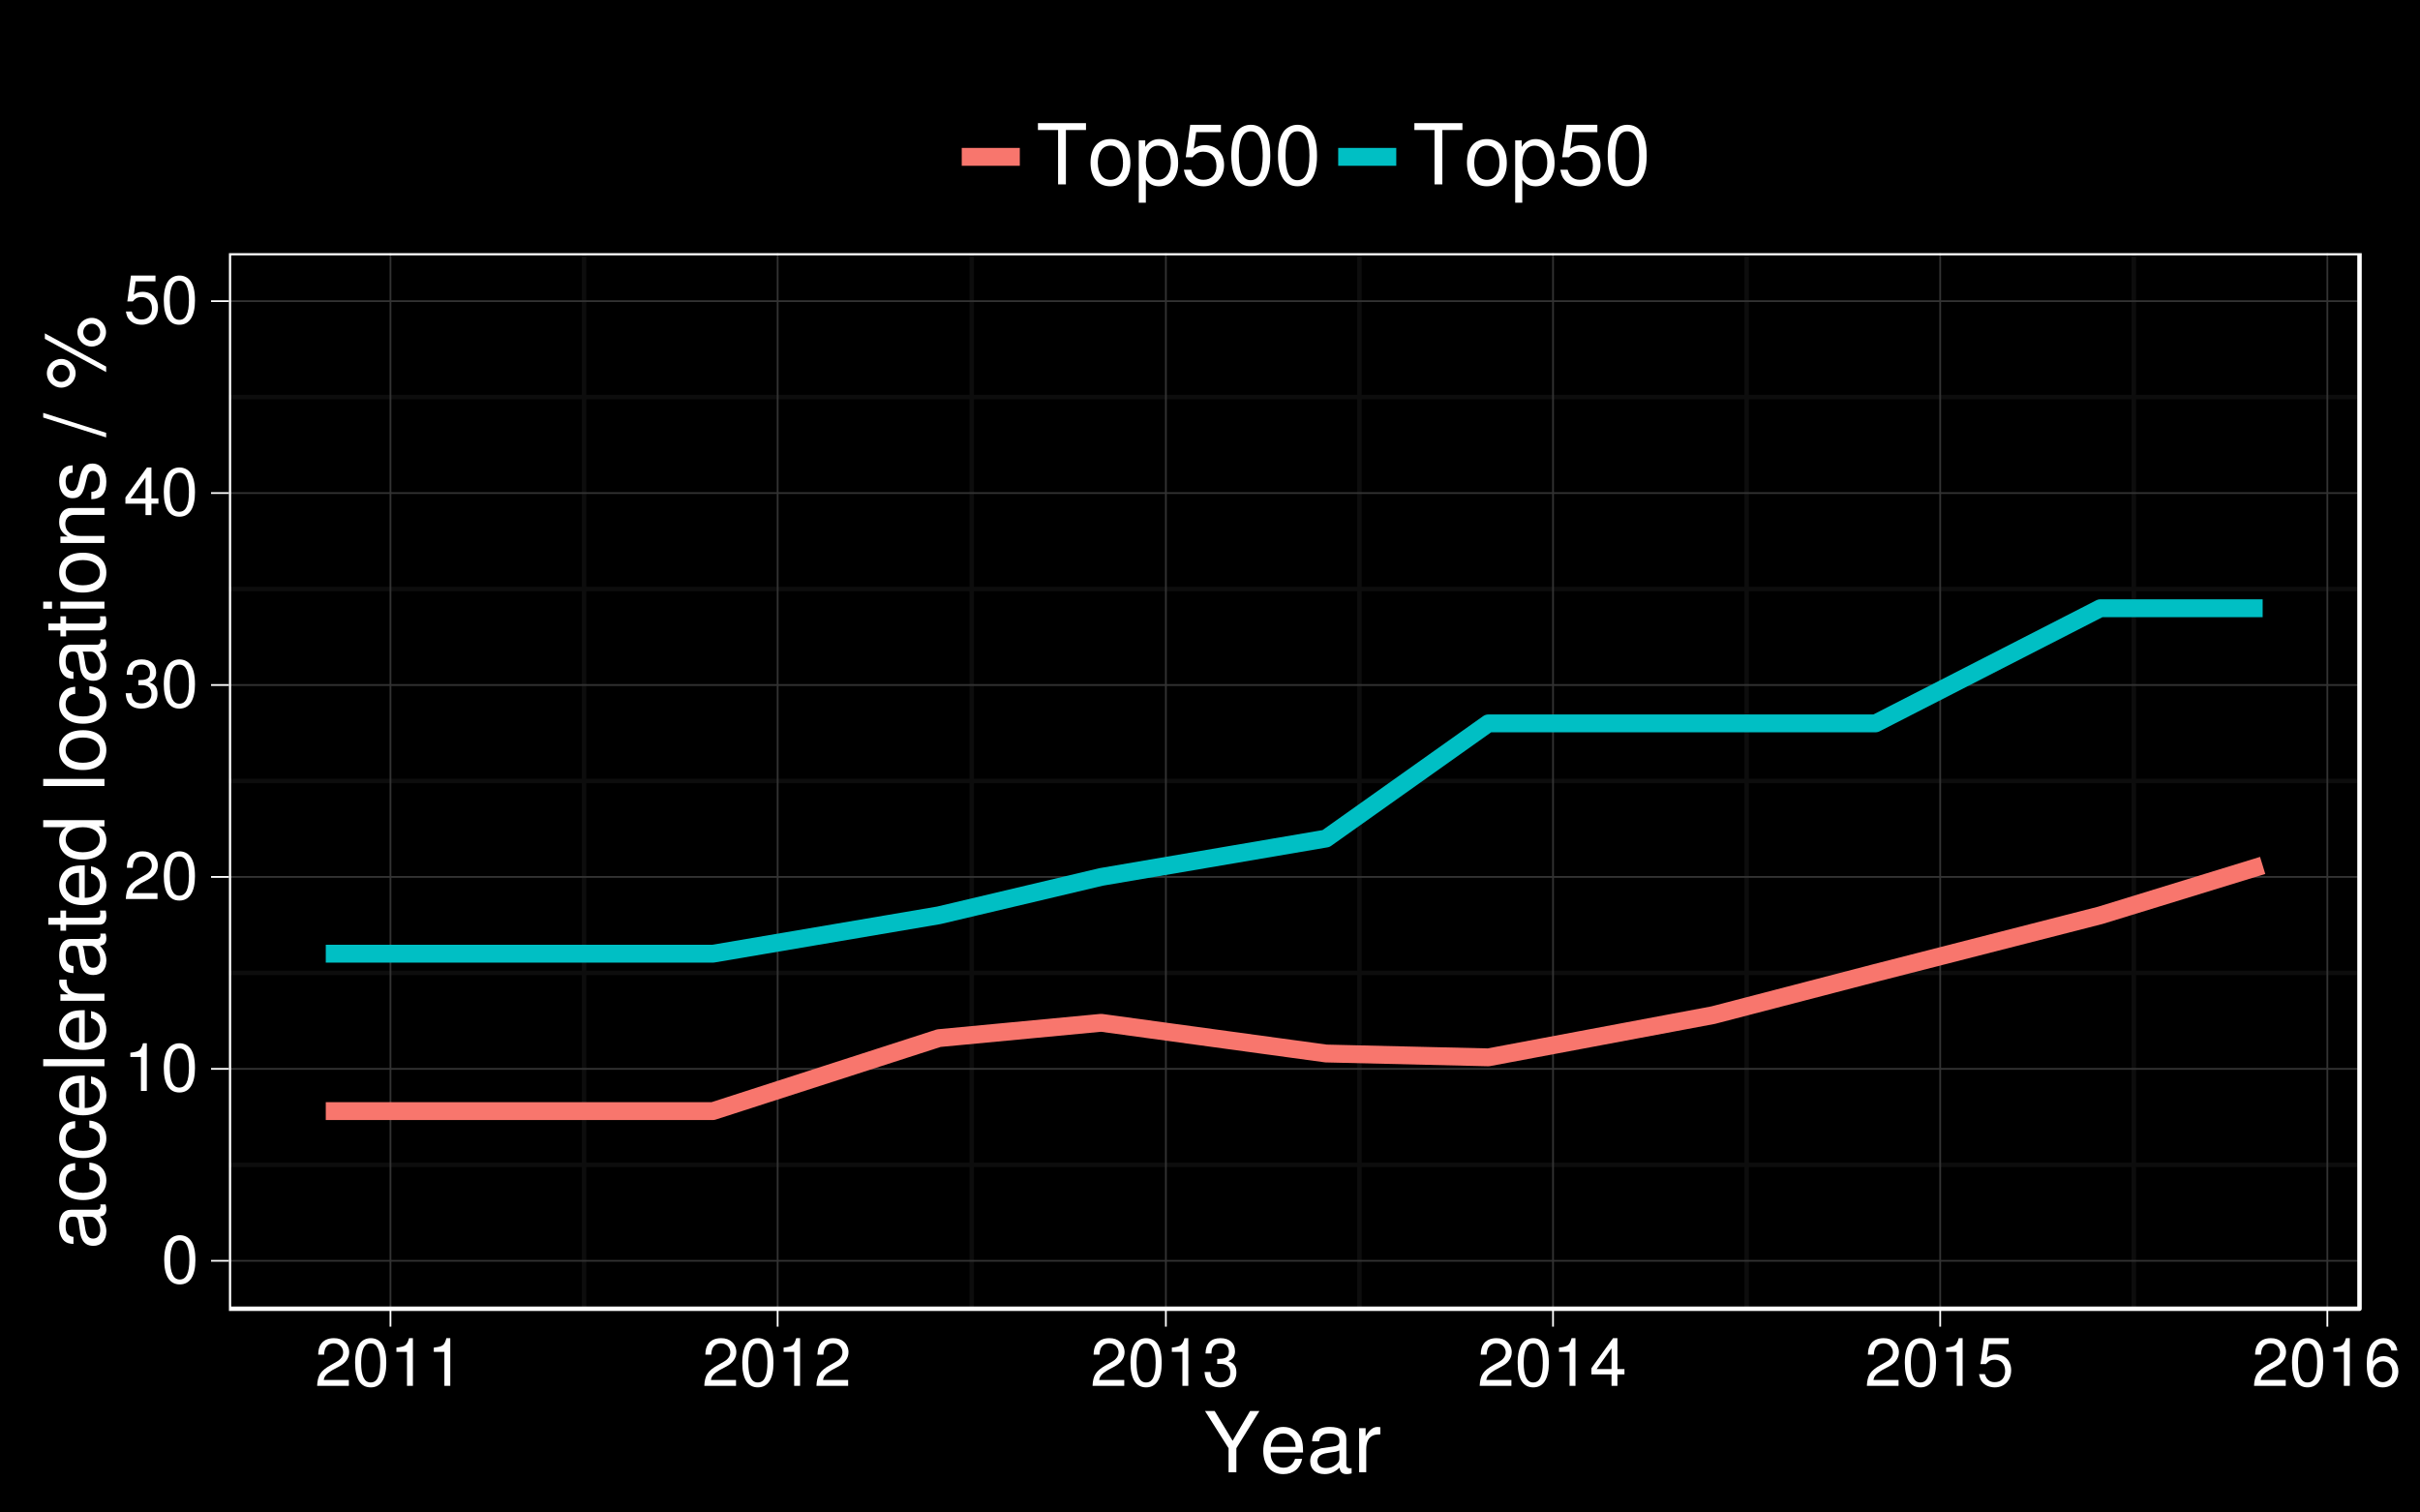 <?xml version="1.0" encoding="UTF-8"?>
<svg xmlns="http://www.w3.org/2000/svg" xmlns:xlink="http://www.w3.org/1999/xlink" width="576pt" height="360pt" viewBox="0 0 576 360" version="1.1">
<defs>
<g>
<symbol overflow="visible" id="glyph0-0">
<path style="stroke:none;" d=""/>
</symbol>
<symbol overflow="visible" id="glyph0-1">
<path style="stroke:none;" d="M 4.406 -11.344 C 3.344 -11.344 2.391 -10.875 1.797 -10.094 C 1.062 -9.109 0.688 -7.578 0.688 -5.484 C 0.688 -1.656 1.969 0.375 4.406 0.375 C 6.797 0.375 8.109 -1.656 8.109 -5.391 C 8.109 -7.594 7.766 -9.078 7.016 -10.094 C 6.422 -10.891 5.469 -11.344 4.406 -11.344 Z M 4.406 -10.094 C 5.922 -10.094 6.672 -8.562 6.672 -5.516 C 6.672 -2.297 5.938 -0.797 4.375 -0.797 C 2.875 -0.797 2.125 -2.375 2.125 -5.469 C 2.125 -8.578 2.875 -10.094 4.406 -10.094 Z M 4.406 -10.094 "/>
</symbol>
<symbol overflow="visible" id="glyph0-2">
<path style="stroke:none;" d="M 4.141 -8.078 L 4.141 0 L 5.547 0 L 5.547 -11.344 L 4.625 -11.344 C 4.125 -9.594 3.812 -9.359 1.625 -9.094 L 1.625 -8.078 Z M 4.141 -8.078 "/>
</symbol>
<symbol overflow="visible" id="glyph0-3">
<path style="stroke:none;" d="M 8.094 -1.391 L 2.125 -1.391 C 2.266 -2.312 2.781 -2.906 4.172 -3.734 L 5.781 -4.594 C 7.359 -5.453 8.172 -6.625 8.172 -8.016 C 8.172 -8.953 7.797 -9.844 7.125 -10.453 C 6.453 -11.062 5.609 -11.344 4.547 -11.344 C 3.109 -11.344 2.031 -10.828 1.406 -9.875 C 1.016 -9.266 0.828 -8.562 0.797 -7.406 L 2.203 -7.406 C 2.25 -8.172 2.359 -8.641 2.547 -9.016 C 2.906 -9.703 3.641 -10.109 4.5 -10.109 C 5.781 -10.109 6.734 -9.203 6.734 -7.984 C 6.734 -7.094 6.203 -6.312 5.203 -5.75 L 3.734 -4.906 C 1.359 -3.562 0.672 -2.5 0.547 0 L 8.094 0 Z M 8.094 -1.391 "/>
</symbol>
<symbol overflow="visible" id="glyph0-4">
<path style="stroke:none;" d="M 3.531 -5.203 L 3.719 -5.203 L 4.297 -5.219 C 5.859 -5.219 6.656 -4.516 6.656 -3.156 C 6.656 -1.734 5.781 -0.875 4.297 -0.875 C 2.766 -0.875 2.016 -1.641 1.922 -3.297 L 0.516 -3.297 C 0.578 -2.391 0.734 -1.797 1.016 -1.281 C 1.578 -0.188 2.703 0.375 4.25 0.375 C 6.594 0.375 8.094 -1.031 8.094 -3.172 C 8.094 -4.609 7.531 -5.406 6.172 -5.875 C 7.234 -6.281 7.766 -7.094 7.766 -8.219 C 7.766 -10.172 6.469 -11.344 4.297 -11.344 C 2.016 -11.344 0.797 -10.094 0.75 -7.688 L 2.156 -7.688 C 2.172 -8.375 2.234 -8.75 2.422 -9.109 C 2.734 -9.734 3.438 -10.109 4.312 -10.109 C 5.562 -10.109 6.312 -9.375 6.312 -8.172 C 6.312 -7.375 6.031 -6.891 5.406 -6.641 C 5.031 -6.484 4.531 -6.422 3.531 -6.406 Z M 3.531 -5.203 "/>
</symbol>
<symbol overflow="visible" id="glyph0-5">
<path style="stroke:none;" d="M 5.234 -2.719 L 5.234 0 L 6.641 0 L 6.641 -2.719 L 8.312 -2.719 L 8.312 -3.984 L 6.641 -3.984 L 6.641 -11.344 L 5.594 -11.344 L 0.453 -4.203 L 0.453 -2.719 Z M 5.234 -3.984 L 1.688 -3.984 L 5.234 -8.938 Z M 5.234 -3.984 "/>
</symbol>
<symbol overflow="visible" id="glyph0-6">
<path style="stroke:none;" d="M 7.609 -11.344 L 1.766 -11.344 L 0.906 -5.172 L 2.203 -5.172 C 2.859 -5.953 3.406 -6.219 4.281 -6.219 C 5.812 -6.219 6.766 -5.188 6.766 -3.5 C 6.766 -1.875 5.828 -0.875 4.281 -0.875 C 3.062 -0.875 2.297 -1.5 1.969 -2.781 L 0.562 -2.781 C 0.75 -1.859 0.906 -1.406 1.25 -0.984 C 1.891 -0.125 3.047 0.375 4.312 0.375 C 6.609 0.375 8.203 -1.297 8.203 -3.703 C 8.203 -5.938 6.719 -7.469 4.547 -7.469 C 3.75 -7.469 3.109 -7.266 2.453 -6.781 L 2.891 -9.953 L 7.609 -9.953 Z M 7.609 -11.344 "/>
</symbol>
<symbol overflow="visible" id="glyph0-7">
<path style="stroke:none;" d="M 7.969 -8.391 C 7.703 -10.234 6.484 -11.344 4.75 -11.344 C 3.5 -11.344 2.391 -10.734 1.719 -9.734 C 1.016 -8.625 0.688 -7.234 0.688 -5.172 C 0.688 -3.266 0.969 -2.047 1.641 -1.047 C 2.25 -0.125 3.25 0.375 4.5 0.375 C 6.656 0.375 8.203 -1.234 8.203 -3.453 C 8.203 -5.562 6.766 -7.062 4.734 -7.062 C 3.609 -7.062 2.734 -6.625 2.125 -5.797 C 2.141 -8.562 3.047 -10.094 4.656 -10.094 C 5.641 -10.094 6.344 -9.469 6.562 -8.391 Z M 4.562 -5.812 C 5.922 -5.812 6.766 -4.859 6.766 -3.344 C 6.766 -1.922 5.812 -0.875 4.516 -0.875 C 3.203 -0.875 2.203 -1.969 2.203 -3.422 C 2.203 -4.828 3.172 -5.812 4.562 -5.812 Z M 4.562 -5.812 "/>
</symbol>
<symbol overflow="visible" id="glyph1-0">
<path style="stroke:none;" d=""/>
</symbol>
<symbol overflow="visible" id="glyph1-1">
<path style="stroke:none;" d="M 7.734 -5.719 L 13.219 -14.578 L 11 -14.578 L 6.844 -7.484 L 2.562 -14.578 L 0.266 -14.578 L 5.875 -5.719 L 5.875 0 L 7.734 0 Z M 7.734 -5.719 "/>
</symbol>
<symbol overflow="visible" id="glyph1-2">
<path style="stroke:none;" d="M 10.266 -4.688 C 10.266 -6.281 10.141 -7.234 9.844 -8.016 C 9.156 -9.734 7.562 -10.781 5.594 -10.781 C 2.688 -10.781 0.797 -8.547 0.797 -5.094 C 0.797 -1.656 2.625 0.453 5.562 0.453 C 7.953 0.453 9.625 -0.906 10.047 -3.188 L 8.359 -3.188 C 7.906 -1.797 6.953 -1.078 5.625 -1.078 C 4.562 -1.078 3.656 -1.562 3.094 -2.438 C 2.703 -3.047 2.562 -3.641 2.547 -4.688 Z M 2.578 -6.047 C 2.719 -7.984 3.906 -9.234 5.578 -9.234 C 7.219 -9.234 8.484 -7.875 8.484 -6.156 C 8.484 -6.125 8.484 -6.078 8.453 -6.047 Z M 2.578 -6.047 "/>
</symbol>
<symbol overflow="visible" id="glyph1-3">
<path style="stroke:none;" d="M 10.703 -0.984 C 10.516 -0.938 10.438 -0.938 10.344 -0.938 C 9.766 -0.938 9.438 -1.234 9.438 -1.766 L 9.438 -7.922 C 9.438 -9.781 8.078 -10.781 5.5 -10.781 C 3.984 -10.781 2.719 -10.344 2.016 -9.562 C 1.547 -9.016 1.344 -8.422 1.297 -7.375 L 2.984 -7.375 C 3.125 -8.656 3.875 -9.234 5.438 -9.234 C 6.938 -9.234 7.781 -8.688 7.781 -7.688 L 7.781 -7.234 C 7.781 -6.547 7.359 -6.234 6.047 -6.078 C 3.688 -5.781 3.312 -5.703 2.688 -5.438 C 1.453 -4.938 0.844 -4 0.844 -2.641 C 0.844 -0.734 2.156 0.453 4.281 0.453 C 5.594 0.453 6.656 0 7.844 -1.078 C 7.953 -0.016 8.484 0.453 9.562 0.453 C 9.906 0.453 10.156 0.422 10.703 0.281 Z M 7.781 -3.297 C 7.781 -2.734 7.625 -2.406 7.125 -1.938 C 6.438 -1.312 5.625 -1 4.641 -1 C 3.344 -1 2.578 -1.625 2.578 -2.688 C 2.578 -3.781 3.312 -4.344 5.094 -4.594 C 6.859 -4.844 7.219 -4.922 7.781 -5.188 Z M 7.781 -3.297 "/>
</symbol>
<symbol overflow="visible" id="glyph1-4">
<path style="stroke:none;" d="M 1.375 -10.484 L 1.375 0 L 3.062 0 L 3.062 -5.438 C 3.062 -6.938 3.438 -7.922 4.234 -8.5 C 4.766 -8.875 5.266 -9 6.422 -9.016 L 6.422 -10.719 C 6.141 -10.766 6 -10.781 5.781 -10.781 C 4.703 -10.781 3.875 -10.141 2.922 -8.578 L 2.922 -10.484 Z M 1.375 -10.484 "/>
</symbol>
<symbol overflow="visible" id="glyph1-5">
<path style="stroke:none;" d="M 7.078 -12.938 L 11.859 -12.938 L 11.859 -14.578 L 0.422 -14.578 L 0.422 -12.938 L 5.219 -12.938 L 5.219 0 L 7.078 0 Z M 7.078 -12.938 "/>
</symbol>
<symbol overflow="visible" id="glyph1-6">
<path style="stroke:none;" d="M 5.438 -10.781 C 2.5 -10.781 0.719 -8.688 0.719 -5.156 C 0.719 -1.641 2.484 0.453 5.453 0.453 C 8.406 0.453 10.203 -1.641 10.203 -5.078 C 10.203 -8.703 8.453 -10.781 5.438 -10.781 Z M 5.453 -9.234 C 7.344 -9.234 8.453 -7.703 8.453 -5.094 C 8.453 -2.641 7.297 -1.078 5.453 -1.078 C 3.594 -1.078 2.453 -2.625 2.453 -5.156 C 2.453 -7.688 3.594 -9.234 5.453 -9.234 Z M 5.453 -9.234 "/>
</symbol>
<symbol overflow="visible" id="glyph1-7">
<path style="stroke:none;" d="M 1.078 4.359 L 2.766 4.359 L 2.766 -1.094 C 3.641 -0.016 4.625 0.453 5.984 0.453 C 8.688 0.453 10.453 -1.719 10.453 -5.062 C 10.453 -8.578 8.734 -10.781 5.953 -10.781 C 4.547 -10.781 3.406 -10.141 2.625 -8.906 L 2.625 -10.484 L 1.078 -10.484 Z M 5.688 -9.219 C 7.516 -9.219 8.719 -7.594 8.719 -5.094 C 8.719 -2.719 7.5 -1.094 5.688 -1.094 C 3.922 -1.094 2.766 -2.703 2.766 -5.156 C 2.766 -7.625 3.922 -9.219 5.688 -9.219 Z M 5.688 -9.219 "/>
</symbol>
<symbol overflow="visible" id="glyph1-8">
<path style="stroke:none;" d="M 9.516 -14.188 L 2.203 -14.188 L 1.141 -6.453 L 2.766 -6.453 C 3.578 -7.438 4.266 -7.781 5.359 -7.781 C 7.266 -7.781 8.453 -6.484 8.453 -4.375 C 8.453 -2.344 7.281 -1.094 5.359 -1.094 C 3.812 -1.094 2.875 -1.875 2.453 -3.484 L 0.703 -3.484 C 0.938 -2.312 1.141 -1.766 1.562 -1.234 C 2.359 -0.156 3.797 0.453 5.406 0.453 C 8.266 0.453 10.266 -1.625 10.266 -4.625 C 10.266 -7.422 8.406 -9.344 5.688 -9.344 C 4.688 -9.344 3.875 -9.078 3.062 -8.484 L 3.625 -12.438 L 9.516 -12.438 Z M 9.516 -14.188 "/>
</symbol>
<symbol overflow="visible" id="glyph1-9">
<path style="stroke:none;" d="M 5.5 -14.188 C 4.188 -14.188 2.984 -13.594 2.234 -12.625 C 1.312 -11.375 0.859 -9.484 0.859 -6.859 C 0.859 -2.078 2.453 0.453 5.5 0.453 C 8.5 0.453 10.141 -2.078 10.141 -6.734 C 10.141 -9.5 9.703 -11.344 8.766 -12.625 C 8.016 -13.625 6.844 -14.188 5.5 -14.188 Z M 5.5 -12.625 C 7.406 -12.625 8.344 -10.703 8.344 -6.906 C 8.344 -2.875 7.422 -1 5.453 -1 C 3.594 -1 2.656 -2.953 2.656 -6.844 C 2.656 -10.719 3.594 -12.625 5.5 -12.625 Z M 5.5 -12.625 "/>
</symbol>
<symbol overflow="visible" id="glyph2-0">
<path style="stroke:none;" d=""/>
</symbol>
<symbol overflow="visible" id="glyph2-1">
<path style="stroke:none;" d="M -0.984 -10.703 C -0.938 -10.516 -0.938 -10.438 -0.938 -10.344 C -0.938 -9.766 -1.234 -9.438 -1.766 -9.438 L -7.922 -9.438 C -9.781 -9.438 -10.781 -8.078 -10.781 -5.5 C -10.781 -3.984 -10.344 -2.719 -9.562 -2.016 C -9.016 -1.547 -8.422 -1.344 -7.375 -1.297 L -7.375 -2.984 C -8.656 -3.125 -9.234 -3.875 -9.234 -5.438 C -9.234 -6.938 -8.688 -7.781 -7.688 -7.781 L -7.234 -7.781 C -6.547 -7.781 -6.234 -7.359 -6.078 -6.047 C -5.781 -3.688 -5.703 -3.312 -5.438 -2.688 C -4.938 -1.453 -4 -0.844 -2.641 -0.844 C -0.734 -0.844 0.453 -2.156 0.453 -4.281 C 0.453 -5.594 0 -6.656 -1.078 -7.844 C -0.016 -7.953 0.453 -8.484 0.453 -9.562 C 0.453 -9.906 0.422 -10.156 0.281 -10.703 Z M -3.297 -7.781 C -2.734 -7.781 -2.406 -7.625 -1.938 -7.125 C -1.312 -6.438 -1 -5.625 -1 -4.641 C -1 -3.344 -1.625 -2.578 -2.688 -2.578 C -3.781 -2.578 -4.344 -3.312 -4.594 -5.094 C -4.844 -6.859 -4.922 -7.219 -5.188 -7.781 Z M -3.297 -7.781 "/>
</symbol>
<symbol overflow="visible" id="glyph2-2">
<path style="stroke:none;" d="M -6.953 -9.422 C -7.984 -9.344 -8.641 -9.125 -9.219 -8.719 C -10.203 -8 -10.781 -6.734 -10.781 -5.281 C -10.781 -2.453 -8.547 -0.625 -5.062 -0.625 C -1.688 -0.625 0.453 -2.422 0.453 -5.266 C 0.453 -7.766 -1.047 -9.344 -3.594 -9.547 L -3.594 -7.859 C -1.922 -7.578 -1.078 -6.719 -1.078 -5.297 C -1.078 -3.453 -2.578 -2.359 -5.062 -2.359 C -7.688 -2.359 -9.234 -3.438 -9.234 -5.266 C -9.234 -6.656 -8.422 -7.547 -6.953 -7.734 Z M -6.953 -9.422 "/>
</symbol>
<symbol overflow="visible" id="glyph2-3">
<path style="stroke:none;" d="M -4.688 -10.266 C -6.281 -10.266 -7.234 -10.141 -8.016 -9.844 C -9.734 -9.156 -10.781 -7.562 -10.781 -5.594 C -10.781 -2.688 -8.547 -0.797 -5.094 -0.797 C -1.656 -0.797 0.453 -2.625 0.453 -5.562 C 0.453 -7.953 -0.906 -9.625 -3.188 -10.047 L -3.188 -8.359 C -1.797 -7.906 -1.078 -6.953 -1.078 -5.625 C -1.078 -4.562 -1.562 -3.656 -2.438 -3.094 C -3.047 -2.703 -3.641 -2.562 -4.688 -2.547 Z M -6.047 -2.578 C -7.984 -2.719 -9.234 -3.906 -9.234 -5.578 C -9.234 -7.219 -7.875 -8.484 -6.156 -8.484 C -6.125 -8.484 -6.078 -8.484 -6.047 -8.453 Z M -6.047 -2.578 "/>
</symbol>
<symbol overflow="visible" id="glyph2-4">
<path style="stroke:none;" d="M -14.578 -3.047 L -14.578 -1.359 L 0 -1.359 L 0 -3.047 Z M -14.578 -3.047 "/>
</symbol>
<symbol overflow="visible" id="glyph2-5">
<path style="stroke:none;" d="M -10.484 -1.375 L 0 -1.375 L 0 -3.062 L -5.438 -3.062 C -6.938 -3.062 -7.922 -3.438 -8.5 -4.234 C -8.875 -4.766 -9 -5.266 -9.016 -6.422 L -10.719 -6.422 C -10.766 -6.141 -10.781 -6 -10.781 -5.781 C -10.781 -4.703 -10.141 -3.875 -8.578 -2.922 L -10.484 -2.922 Z M -10.484 -1.375 "/>
</symbol>
<symbol overflow="visible" id="glyph2-6">
<path style="stroke:none;" d="M -10.484 -5.078 L -10.484 -3.359 L -13.359 -3.359 L -13.359 -1.703 L -10.484 -1.703 L -10.484 -0.281 L -9.125 -0.281 L -9.125 -1.703 L -1.203 -1.703 C -0.141 -1.703 0.453 -2.422 0.453 -3.719 C 0.453 -4.125 0.422 -4.516 0.312 -5.078 L -1.078 -5.078 C -1.016 -4.859 -1 -4.594 -1 -4.281 C -1 -3.562 -1.203 -3.359 -1.938 -3.359 L -9.125 -3.359 L -9.125 -5.078 Z M -10.484 -5.078 "/>
</symbol>
<symbol overflow="visible" id="glyph2-7">
<path style="stroke:none;" d="M -14.578 -9.906 L -14.578 -8.234 L -9.156 -8.234 C -10.219 -7.547 -10.781 -6.422 -10.781 -5.016 C -10.781 -2.297 -8.594 -0.516 -5.266 -0.516 C -1.719 -0.516 0.453 -2.266 0.453 -5.078 C 0.453 -6.516 -0.078 -7.516 -1.375 -8.422 L 0 -8.422 L 0 -9.906 Z M -9.219 -5.297 C -9.219 -7.094 -7.625 -8.234 -5.125 -8.234 C -2.703 -8.234 -1.094 -7.078 -1.094 -5.312 C -1.094 -3.484 -2.719 -2.266 -5.156 -2.266 C -7.594 -2.266 -9.219 -3.484 -9.219 -5.297 Z M -9.219 -5.297 "/>
</symbol>
<symbol overflow="visible" id="glyph2-8">
<path style="stroke:none;" d=""/>
</symbol>
<symbol overflow="visible" id="glyph2-9">
<path style="stroke:none;" d="M -10.781 -5.438 C -10.781 -2.5 -8.688 -0.719 -5.156 -0.719 C -1.641 -0.719 0.453 -2.484 0.453 -5.453 C 0.453 -8.406 -1.641 -10.203 -5.078 -10.203 C -8.703 -10.203 -10.781 -8.453 -10.781 -5.438 Z M -9.234 -5.453 C -9.234 -7.344 -7.703 -8.453 -5.094 -8.453 C -2.641 -8.453 -1.078 -7.297 -1.078 -5.453 C -1.078 -3.594 -2.625 -2.453 -5.156 -2.453 C -7.688 -2.453 -9.234 -3.594 -9.234 -5.453 Z M -9.234 -5.453 "/>
</symbol>
<symbol overflow="visible" id="glyph2-10">
<path style="stroke:none;" d="M -10.484 -3 L -10.484 -1.344 L 0 -1.344 L 0 -3 Z M -14.578 -3 L -14.578 -1.312 L -12.484 -1.312 L -12.484 -3 Z M -14.578 -3 "/>
</symbol>
<symbol overflow="visible" id="glyph2-11">
<path style="stroke:none;" d="M -10.484 -1.406 L 0 -1.406 L 0 -3.078 L -5.781 -3.078 C -7.922 -3.078 -9.312 -4.203 -9.312 -5.922 C -9.312 -7.234 -8.516 -8.078 -7.266 -8.078 L 0 -8.078 L 0 -9.734 L -7.922 -9.734 C -9.656 -9.734 -10.781 -8.438 -10.781 -6.422 C -10.781 -4.859 -10.188 -3.859 -8.719 -2.938 L -10.484 -2.938 Z M -10.484 -1.406 "/>
</symbol>
<symbol overflow="visible" id="glyph2-12">
<path style="stroke:none;" d="M -7.562 -8.766 C -9.625 -8.734 -10.781 -7.375 -10.781 -4.953 C -10.781 -2.516 -9.516 -0.938 -7.578 -0.938 C -5.938 -0.938 -5.156 -1.781 -4.562 -4.266 L -4.188 -5.812 C -3.906 -6.984 -3.484 -7.438 -2.719 -7.438 C -1.734 -7.438 -1.078 -6.453 -1.078 -5 C -1.078 -4.094 -1.344 -3.344 -1.781 -2.922 C -2.078 -2.656 -2.375 -2.547 -3.125 -2.438 L -3.125 -0.688 C -0.703 -0.766 0.453 -2.125 0.453 -4.859 C 0.453 -7.5 -0.844 -9.188 -2.859 -9.188 C -4.422 -9.188 -5.281 -8.297 -5.781 -6.219 L -6.156 -4.625 C -6.484 -3.266 -6.922 -2.688 -7.656 -2.688 C -8.625 -2.688 -9.234 -3.547 -9.234 -4.906 C -9.234 -6.234 -8.656 -6.953 -7.562 -7 Z M -7.562 -8.766 "/>
</symbol>
<symbol overflow="visible" id="glyph2-13">
<path style="stroke:none;" d="M -14.578 -4.578 L 0.406 0.156 L 0.406 -0.938 L -14.578 -5.688 Z M -14.578 -4.578 "/>
</symbol>
<symbol overflow="visible" id="glyph2-14">
<path style="stroke:none;" d="M -13.703 -3.984 C -13.703 -2.125 -12.156 -0.578 -10.281 -0.578 C -8.406 -0.578 -6.859 -2.125 -6.859 -4 C -6.859 -5.859 -8.406 -7.406 -10.234 -7.406 C -12.188 -7.406 -13.703 -5.906 -13.703 -3.984 Z M -12.297 -3.984 C -12.297 -5.125 -11.406 -6.016 -10.266 -6.016 C -9.156 -6.016 -8.266 -5.094 -8.266 -4 C -8.266 -2.875 -9.188 -1.953 -10.281 -1.953 C -11.406 -1.953 -12.297 -2.875 -12.297 -3.984 Z M -14.188 -12.188 L 0.406 -4.281 L 0.406 -5.594 L -14.188 -13.5 Z M -6.438 -13.766 C -6.438 -11.906 -4.906 -10.359 -3.047 -10.359 C -1.156 -10.359 0.375 -11.906 0.375 -13.781 C 0.375 -15.625 -1.156 -17.188 -3 -17.188 C -4.922 -17.188 -6.438 -15.688 -6.438 -13.766 Z M -5.047 -13.766 C -5.047 -14.906 -4.141 -15.797 -3 -15.797 C -1.922 -15.797 -1.016 -14.875 -1.016 -13.781 C -1.016 -12.656 -1.922 -11.734 -3.047 -11.734 C -4.141 -11.734 -5.047 -12.656 -5.047 -13.766 Z M -5.047 -13.766 "/>
</symbol>
</g>
<clipPath id="clip1">
  <path d="M 54.488 60.254 L 562 60.254 L 562 312 L 54.488 312 Z M 54.488 60.254 "/>
</clipPath>
<clipPath id="clip2">
  <path d="M 54.488 276 L 562.602 276 L 562.602 278 L 54.488 278 Z M 54.488 276 "/>
</clipPath>
<clipPath id="clip3">
  <path d="M 54.488 231 L 562.602 231 L 562.602 233 L 54.488 233 Z M 54.488 231 "/>
</clipPath>
<clipPath id="clip4">
  <path d="M 54.488 185 L 562.602 185 L 562.602 187 L 54.488 187 Z M 54.488 185 "/>
</clipPath>
<clipPath id="clip5">
  <path d="M 54.488 139 L 562.602 139 L 562.602 141 L 54.488 141 Z M 54.488 139 "/>
</clipPath>
<clipPath id="clip6">
  <path d="M 54.488 93 L 562.602 93 L 562.602 96 L 54.488 96 Z M 54.488 93 "/>
</clipPath>
<clipPath id="clip7">
  <path d="M 138 60.254 L 140 60.254 L 140 312.516 L 138 312.516 Z M 138 60.254 "/>
</clipPath>
<clipPath id="clip8">
  <path d="M 230 60.254 L 232 60.254 L 232 312.516 L 230 312.516 Z M 230 60.254 "/>
</clipPath>
<clipPath id="clip9">
  <path d="M 323 60.254 L 325 60.254 L 325 312.516 L 323 312.516 Z M 323 60.254 "/>
</clipPath>
<clipPath id="clip10">
  <path d="M 415 60.254 L 417 60.254 L 417 312.516 L 415 312.516 Z M 415 60.254 "/>
</clipPath>
<clipPath id="clip11">
  <path d="M 507 60.254 L 509 60.254 L 509 312.516 L 507 312.516 Z M 507 60.254 "/>
</clipPath>
<clipPath id="clip12">
  <path d="M 54.488 299 L 562 299 L 562 301 L 54.488 301 Z M 54.488 299 "/>
</clipPath>
<clipPath id="clip13">
  <path d="M 54.488 254 L 562 254 L 562 255 L 54.488 255 Z M 54.488 254 "/>
</clipPath>
<clipPath id="clip14">
  <path d="M 54.488 208 L 562 208 L 562 209 L 54.488 209 Z M 54.488 208 "/>
</clipPath>
<clipPath id="clip15">
  <path d="M 54.488 162 L 562 162 L 562 164 L 54.488 164 Z M 54.488 162 "/>
</clipPath>
<clipPath id="clip16">
  <path d="M 54.488 117 L 562 117 L 562 118 L 54.488 118 Z M 54.488 117 "/>
</clipPath>
<clipPath id="clip17">
  <path d="M 54.488 71 L 562 71 L 562 72 L 54.488 72 Z M 54.488 71 "/>
</clipPath>
<clipPath id="clip18">
  <path d="M 92 60.254 L 94 60.254 L 94 312 L 92 312 Z M 92 60.254 "/>
</clipPath>
<clipPath id="clip19">
  <path d="M 184 60.254 L 186 60.254 L 186 312 L 184 312 Z M 184 60.254 "/>
</clipPath>
<clipPath id="clip20">
  <path d="M 277 60.254 L 278 60.254 L 278 312 L 277 312 Z M 277 60.254 "/>
</clipPath>
<clipPath id="clip21">
  <path d="M 369 60.254 L 370 60.254 L 370 312 L 369 312 Z M 369 60.254 "/>
</clipPath>
<clipPath id="clip22">
  <path d="M 461 60.254 L 463 60.254 L 463 312 L 461 312 Z M 461 60.254 "/>
</clipPath>
<clipPath id="clip23">
  <path d="M 553 60.254 L 555 60.254 L 555 312 L 553 312 Z M 553 60.254 "/>
</clipPath>
<clipPath id="clip24">
  <path d="M 54.488 60.254 L 562.602 60.254 L 562.602 312.516 L 54.488 312.516 Z M 54.488 60.254 "/>
</clipPath>
</defs>
<g id="surface48">
<rect x="0" y="0" width="576" height="360" style="fill:rgb(100%,100%,100%);fill-opacity:1;stroke:none;"/>
<rect x="0" y="0" width="576" height="360" style="fill:rgb(0%,0%,0%);fill-opacity:1;stroke:none;"/>
<path style="fill:none;stroke-width:1.063;stroke-linecap:round;stroke-linejoin:round;stroke:rgb(0%,0%,0%);stroke-opacity:1;stroke-miterlimit:10;" d="M 0 360 L 576 360 L 576 0 L 0 0 Z M 0 360 "/>
<g clip-path="url(#clip1)" clip-rule="nonzero">
<path style=" stroke:none;fill-rule:nonzero;fill:rgb(0%,0%,0%);fill-opacity:1;" d="M 54.488 311.512 L 561.602 311.512 L 561.602 60.25 L 54.488 60.25 Z M 54.488 311.512 "/>
</g>
<g clip-path="url(#clip2)" clip-rule="nonzero">
<path style="fill:none;stroke-width:1.063;stroke-linecap:butt;stroke-linejoin:round;stroke:rgb(5.098%,5.098%,5.098%);stroke-opacity:1;stroke-miterlimit:10;" d="M 54.488 277.25 L 561.602 277.25 "/>
</g>
<g clip-path="url(#clip3)" clip-rule="nonzero">
<path style="fill:none;stroke-width:1.063;stroke-linecap:butt;stroke-linejoin:round;stroke:rgb(5.098%,5.098%,5.098%);stroke-opacity:1;stroke-miterlimit:10;" d="M 54.488 231.566 L 561.602 231.566 "/>
</g>
<g clip-path="url(#clip4)" clip-rule="nonzero">
<path style="fill:none;stroke-width:1.063;stroke-linecap:butt;stroke-linejoin:round;stroke:rgb(5.098%,5.098%,5.098%);stroke-opacity:1;stroke-miterlimit:10;" d="M 54.488 185.883 L 561.602 185.883 "/>
</g>
<g clip-path="url(#clip5)" clip-rule="nonzero">
<path style="fill:none;stroke-width:1.063;stroke-linecap:butt;stroke-linejoin:round;stroke:rgb(5.098%,5.098%,5.098%);stroke-opacity:1;stroke-miterlimit:10;" d="M 54.488 140.199 L 561.602 140.199 "/>
</g>
<g clip-path="url(#clip6)" clip-rule="nonzero">
<path style="fill:none;stroke-width:1.063;stroke-linecap:butt;stroke-linejoin:round;stroke:rgb(5.098%,5.098%,5.098%);stroke-opacity:1;stroke-miterlimit:10;" d="M 54.488 94.516 L 561.602 94.516 "/>
</g>
<g clip-path="url(#clip7)" clip-rule="nonzero">
<path style="fill:none;stroke-width:1.063;stroke-linecap:butt;stroke-linejoin:round;stroke:rgb(5.098%,5.098%,5.098%);stroke-opacity:1;stroke-miterlimit:10;" d="M 139.016 311.512 L 139.016 60.254 "/>
</g>
<g clip-path="url(#clip8)" clip-rule="nonzero">
<path style="fill:none;stroke-width:1.063;stroke-linecap:butt;stroke-linejoin:round;stroke:rgb(5.098%,5.098%,5.098%);stroke-opacity:1;stroke-miterlimit:10;" d="M 231.293 311.512 L 231.293 60.254 "/>
</g>
<g clip-path="url(#clip9)" clip-rule="nonzero">
<path style="fill:none;stroke-width:1.063;stroke-linecap:butt;stroke-linejoin:round;stroke:rgb(5.098%,5.098%,5.098%);stroke-opacity:1;stroke-miterlimit:10;" d="M 323.57 311.512 L 323.57 60.254 "/>
</g>
<g clip-path="url(#clip10)" clip-rule="nonzero">
<path style="fill:none;stroke-width:1.063;stroke-linecap:butt;stroke-linejoin:round;stroke:rgb(5.098%,5.098%,5.098%);stroke-opacity:1;stroke-miterlimit:10;" d="M 415.723 311.512 L 415.723 60.254 "/>
</g>
<g clip-path="url(#clip11)" clip-rule="nonzero">
<path style="fill:none;stroke-width:1.063;stroke-linecap:butt;stroke-linejoin:round;stroke:rgb(5.098%,5.098%,5.098%);stroke-opacity:1;stroke-miterlimit:10;" d="M 507.875 311.512 L 507.875 60.254 "/>
</g>
<g clip-path="url(#clip12)" clip-rule="nonzero">
<path style="fill:none;stroke-width:0.425;stroke-linecap:butt;stroke-linejoin:round;stroke:rgb(20%,20%,20%);stroke-opacity:1;stroke-miterlimit:10;" d="M 54.488 300.094 L 561.602 300.094 "/>
</g>
<g clip-path="url(#clip13)" clip-rule="nonzero">
<path style="fill:none;stroke-width:0.425;stroke-linecap:butt;stroke-linejoin:round;stroke:rgb(20%,20%,20%);stroke-opacity:1;stroke-miterlimit:10;" d="M 54.488 254.41 L 561.602 254.41 "/>
</g>
<g clip-path="url(#clip14)" clip-rule="nonzero">
<path style="fill:none;stroke-width:0.425;stroke-linecap:butt;stroke-linejoin:round;stroke:rgb(20%,20%,20%);stroke-opacity:1;stroke-miterlimit:10;" d="M 54.488 208.727 L 561.602 208.727 "/>
</g>
<g clip-path="url(#clip15)" clip-rule="nonzero">
<path style="fill:none;stroke-width:0.425;stroke-linecap:butt;stroke-linejoin:round;stroke:rgb(20%,20%,20%);stroke-opacity:1;stroke-miterlimit:10;" d="M 54.488 163.043 L 561.602 163.043 "/>
</g>
<g clip-path="url(#clip16)" clip-rule="nonzero">
<path style="fill:none;stroke-width:0.425;stroke-linecap:butt;stroke-linejoin:round;stroke:rgb(20%,20%,20%);stroke-opacity:1;stroke-miterlimit:10;" d="M 54.488 117.359 L 561.602 117.359 "/>
</g>
<g clip-path="url(#clip17)" clip-rule="nonzero">
<path style="fill:none;stroke-width:0.425;stroke-linecap:butt;stroke-linejoin:round;stroke:rgb(20%,20%,20%);stroke-opacity:1;stroke-miterlimit:10;" d="M 54.488 71.676 L 561.602 71.676 "/>
</g>
<g clip-path="url(#clip18)" clip-rule="nonzero">
<path style="fill:none;stroke-width:0.425;stroke-linecap:butt;stroke-linejoin:round;stroke:rgb(20%,20%,20%);stroke-opacity:1;stroke-miterlimit:10;" d="M 92.938 311.512 L 92.938 60.254 "/>
</g>
<g clip-path="url(#clip19)" clip-rule="nonzero">
<path style="fill:none;stroke-width:0.425;stroke-linecap:butt;stroke-linejoin:round;stroke:rgb(20%,20%,20%);stroke-opacity:1;stroke-miterlimit:10;" d="M 185.09 311.512 L 185.09 60.254 "/>
</g>
<g clip-path="url(#clip20)" clip-rule="nonzero">
<path style="fill:none;stroke-width:0.425;stroke-linecap:butt;stroke-linejoin:round;stroke:rgb(20%,20%,20%);stroke-opacity:1;stroke-miterlimit:10;" d="M 277.496 311.512 L 277.496 60.254 "/>
</g>
<g clip-path="url(#clip21)" clip-rule="nonzero">
<path style="fill:none;stroke-width:0.425;stroke-linecap:butt;stroke-linejoin:round;stroke:rgb(20%,20%,20%);stroke-opacity:1;stroke-miterlimit:10;" d="M 369.645 311.512 L 369.645 60.254 "/>
</g>
<g clip-path="url(#clip22)" clip-rule="nonzero">
<path style="fill:none;stroke-width:0.425;stroke-linecap:butt;stroke-linejoin:round;stroke:rgb(20%,20%,20%);stroke-opacity:1;stroke-miterlimit:10;" d="M 461.797 311.512 L 461.797 60.254 "/>
</g>
<g clip-path="url(#clip23)" clip-rule="nonzero">
<path style="fill:none;stroke-width:0.425;stroke-linecap:butt;stroke-linejoin:round;stroke:rgb(20%,20%,20%);stroke-opacity:1;stroke-miterlimit:10;" d="M 553.949 311.512 L 553.949 60.254 "/>
</g>
<path style="fill:none;stroke-width:4.252;stroke-linecap:butt;stroke-linejoin:round;stroke:rgb(97.255%,46.275%,42.745%);stroke-opacity:1;stroke-miterlimit:1;" d="M 77.539 264.461 L 169.688 264.461 L 223.465 247.098 L 262.094 243.445 L 315.617 250.754 L 354.246 251.668 L 407.77 241.617 L 446.398 231.566 L 499.922 217.863 L 538.551 205.984 "/>
<path style="fill:none;stroke-width:4.252;stroke-linecap:butt;stroke-linejoin:round;stroke:rgb(0%,74.902%,76.863%);stroke-opacity:1;stroke-miterlimit:1;" d="M 77.539 227 L 169.688 227 L 223.465 217.863 L 262.094 208.727 L 315.617 199.59 L 354.246 172.18 L 446.398 172.18 L 499.922 144.77 L 538.551 144.77 "/>
<g clip-path="url(#clip24)" clip-rule="nonzero">
<path style="fill:none;stroke-width:1.063;stroke-linecap:round;stroke-linejoin:round;stroke:rgb(100%,100%,100%);stroke-opacity:1;stroke-miterlimit:10;" d="M 54.488 311.512 L 561.602 311.512 L 561.602 60.25 L 54.488 60.25 Z M 54.488 311.512 "/>
</g>
<g style="fill:rgb(100%,100%,100%);fill-opacity:1;">
  <use xlink:href="#glyph0-1" x="38.398" y="305.342"/>
</g>
<g style="fill:rgb(100%,100%,100%);fill-opacity:1;">
  <use xlink:href="#glyph0-2" x="29.398" y="259.658"/>
  <use xlink:href="#glyph0-1" x="38.295" y="259.658"/>
</g>
<g style="fill:rgb(100%,100%,100%);fill-opacity:1;">
  <use xlink:href="#glyph0-3" x="29.398" y="213.975"/>
  <use xlink:href="#glyph0-1" x="38.295" y="213.975"/>
</g>
<g style="fill:rgb(100%,100%,100%);fill-opacity:1;">
  <use xlink:href="#glyph0-4" x="29.398" y="168.291"/>
  <use xlink:href="#glyph0-1" x="38.295" y="168.291"/>
</g>
<g style="fill:rgb(100%,100%,100%);fill-opacity:1;">
  <use xlink:href="#glyph0-5" x="29.398" y="122.607"/>
  <use xlink:href="#glyph0-1" x="38.295" y="122.607"/>
</g>
<g style="fill:rgb(100%,100%,100%);fill-opacity:1;">
  <use xlink:href="#glyph0-6" x="29.398" y="76.924"/>
  <use xlink:href="#glyph0-1" x="38.295" y="76.924"/>
</g>
<path style="fill:none;stroke-width:0.425;stroke-linecap:butt;stroke-linejoin:round;stroke:rgb(100%,100%,100%);stroke-opacity:1;stroke-miterlimit:10;" d="M 50.234 300.094 L 54.488 300.094 "/>
<path style="fill:none;stroke-width:0.425;stroke-linecap:butt;stroke-linejoin:round;stroke:rgb(100%,100%,100%);stroke-opacity:1;stroke-miterlimit:10;" d="M 50.234 254.41 L 54.488 254.41 "/>
<path style="fill:none;stroke-width:0.425;stroke-linecap:butt;stroke-linejoin:round;stroke:rgb(100%,100%,100%);stroke-opacity:1;stroke-miterlimit:10;" d="M 50.234 208.727 L 54.488 208.727 "/>
<path style="fill:none;stroke-width:0.425;stroke-linecap:butt;stroke-linejoin:round;stroke:rgb(100%,100%,100%);stroke-opacity:1;stroke-miterlimit:10;" d="M 50.234 163.043 L 54.488 163.043 "/>
<path style="fill:none;stroke-width:0.425;stroke-linecap:butt;stroke-linejoin:round;stroke:rgb(100%,100%,100%);stroke-opacity:1;stroke-miterlimit:10;" d="M 50.234 117.359 L 54.488 117.359 "/>
<path style="fill:none;stroke-width:0.425;stroke-linecap:butt;stroke-linejoin:round;stroke:rgb(100%,100%,100%);stroke-opacity:1;stroke-miterlimit:10;" d="M 50.234 71.676 L 54.488 71.676 "/>
<path style="fill:none;stroke-width:0.425;stroke-linecap:butt;stroke-linejoin:round;stroke:rgb(100%,100%,100%);stroke-opacity:1;stroke-miterlimit:10;" d="M 92.938 315.766 L 92.938 311.512 "/>
<path style="fill:none;stroke-width:0.425;stroke-linecap:butt;stroke-linejoin:round;stroke:rgb(100%,100%,100%);stroke-opacity:1;stroke-miterlimit:10;" d="M 185.09 315.766 L 185.09 311.512 "/>
<path style="fill:none;stroke-width:0.425;stroke-linecap:butt;stroke-linejoin:round;stroke:rgb(100%,100%,100%);stroke-opacity:1;stroke-miterlimit:10;" d="M 277.496 315.766 L 277.496 311.512 "/>
<path style="fill:none;stroke-width:0.425;stroke-linecap:butt;stroke-linejoin:round;stroke:rgb(100%,100%,100%);stroke-opacity:1;stroke-miterlimit:10;" d="M 369.645 315.766 L 369.645 311.512 "/>
<path style="fill:none;stroke-width:0.425;stroke-linecap:butt;stroke-linejoin:round;stroke:rgb(100%,100%,100%);stroke-opacity:1;stroke-miterlimit:10;" d="M 461.797 315.766 L 461.797 311.512 "/>
<path style="fill:none;stroke-width:0.425;stroke-linecap:butt;stroke-linejoin:round;stroke:rgb(100%,100%,100%);stroke-opacity:1;stroke-miterlimit:10;" d="M 553.949 315.766 L 553.949 311.512 "/>
<g style="fill:rgb(100%,100%,100%);fill-opacity:1;">
  <use xlink:href="#glyph0-3" x="74.938" y="329.85"/>
  <use xlink:href="#glyph0-1" x="83.834" y="329.85"/>
  <use xlink:href="#glyph0-2" x="92.73" y="329.85"/>
  <use xlink:href="#glyph0-2" x="101.627" y="329.85"/>
</g>
<g style="fill:rgb(100%,100%,100%);fill-opacity:1;">
  <use xlink:href="#glyph0-3" x="167.09" y="329.85"/>
  <use xlink:href="#glyph0-1" x="175.986" y="329.85"/>
  <use xlink:href="#glyph0-2" x="184.883" y="329.85"/>
  <use xlink:href="#glyph0-3" x="193.779" y="329.85"/>
</g>
<g style="fill:rgb(100%,100%,100%);fill-opacity:1;">
  <use xlink:href="#glyph0-3" x="259.496" y="329.85"/>
  <use xlink:href="#glyph0-1" x="268.393" y="329.85"/>
  <use xlink:href="#glyph0-2" x="277.289" y="329.85"/>
  <use xlink:href="#glyph0-4" x="286.186" y="329.85"/>
</g>
<g style="fill:rgb(100%,100%,100%);fill-opacity:1;">
  <use xlink:href="#glyph0-3" x="351.645" y="329.85"/>
  <use xlink:href="#glyph0-1" x="360.541" y="329.85"/>
  <use xlink:href="#glyph0-2" x="369.438" y="329.85"/>
  <use xlink:href="#glyph0-5" x="378.334" y="329.85"/>
</g>
<g style="fill:rgb(100%,100%,100%);fill-opacity:1;">
  <use xlink:href="#glyph0-3" x="443.797" y="329.85"/>
  <use xlink:href="#glyph0-1" x="452.693" y="329.85"/>
  <use xlink:href="#glyph0-2" x="461.59" y="329.85"/>
  <use xlink:href="#glyph0-6" x="470.486" y="329.85"/>
</g>
<g style="fill:rgb(100%,100%,100%);fill-opacity:1;">
  <use xlink:href="#glyph0-3" x="535.949" y="329.85"/>
  <use xlink:href="#glyph0-1" x="544.846" y="329.85"/>
  <use xlink:href="#glyph0-2" x="553.742" y="329.85"/>
  <use xlink:href="#glyph0-7" x="562.639" y="329.85"/>
</g>
<g style="fill:rgb(100%,100%,100%);fill-opacity:1;">
  <use xlink:href="#glyph1-1" x="286.543" y="350.419"/>
  <use xlink:href="#glyph1-2" x="299.883" y="350.419"/>
  <use xlink:href="#glyph1-3" x="311.003" y="350.419"/>
  <use xlink:href="#glyph1-4" x="322.123" y="350.419"/>
</g>
<g style="fill:rgb(100%,100%,100%);fill-opacity:1;">
  <use xlink:href="#glyph2-1" x="24.86" y="297.383"/>
  <use xlink:href="#glyph2-2" x="24.86" y="286.263"/>
  <use xlink:href="#glyph2-2" x="24.86" y="276.263"/>
  <use xlink:href="#glyph2-3" x="24.86" y="266.263"/>
  <use xlink:href="#glyph2-4" x="24.86" y="255.143"/>
  <use xlink:href="#glyph2-3" x="24.86" y="250.702"/>
  <use xlink:href="#glyph2-5" x="24.86" y="239.582"/>
  <use xlink:href="#glyph2-1" x="24.86" y="232.922"/>
  <use xlink:href="#glyph2-6" x="24.86" y="221.802"/>
  <use xlink:href="#glyph2-3" x="24.86" y="216.242"/>
  <use xlink:href="#glyph2-7" x="24.86" y="205.122"/>
  <use xlink:href="#glyph2-8" x="24.86" y="194.002"/>
  <use xlink:href="#glyph2-4" x="24.86" y="188.442"/>
  <use xlink:href="#glyph2-9" x="24.86" y="184.002"/>
  <use xlink:href="#glyph2-2" x="24.86" y="172.882"/>
  <use xlink:href="#glyph2-1" x="24.86" y="162.882"/>
  <use xlink:href="#glyph2-6" x="24.86" y="151.762"/>
  <use xlink:href="#glyph2-10" x="24.86" y="146.202"/>
  <use xlink:href="#glyph2-9" x="24.86" y="141.762"/>
  <use xlink:href="#glyph2-11" x="24.86" y="130.642"/>
  <use xlink:href="#glyph2-12" x="24.86" y="119.521"/>
  <use xlink:href="#glyph2-8" x="24.86" y="109.521"/>
  <use xlink:href="#glyph2-13" x="24.86" y="103.962"/>
  <use xlink:href="#glyph2-8" x="24.86" y="98.402"/>
  <use xlink:href="#glyph2-14" x="24.86" y="92.843"/>
</g>
<path style="fill-rule:nonzero;fill:rgb(0%,0%,0%);fill-opacity:1;stroke-width:0.007;stroke-linecap:round;stroke-linejoin:round;stroke:rgb(100%,100%,100%);stroke-opacity:1;stroke-miterlimit:10;" d="M 218.613 50.219 L 397.477 50.219 L 397.477 24.434 L 218.613 24.434 Z M 218.613 50.219 "/>
<path style="fill-rule:nonzero;fill:rgb(0%,0%,0%);fill-opacity:1;stroke-width:0.007;stroke-linecap:round;stroke-linejoin:round;stroke:rgb(100%,100%,100%);stroke-opacity:1;stroke-dasharray:3,3;stroke-miterlimit:10;" d="M 227.184 45.965 L 244.465 45.965 L 244.465 28.684 L 227.184 28.684 Z M 227.184 45.965 "/>
<path style="fill:none;stroke-width:4.252;stroke-linecap:butt;stroke-linejoin:round;stroke:rgb(97.255%,46.275%,42.745%);stroke-opacity:1;stroke-miterlimit:10;" d="M 228.91 37.328 L 242.734 37.328 "/>
<path style="fill-rule:nonzero;fill:rgb(0%,0%,0%);fill-opacity:1;stroke-width:0.007;stroke-linecap:round;stroke-linejoin:round;stroke:rgb(100%,100%,100%);stroke-opacity:1;stroke-dasharray:3,3;stroke-miterlimit:10;" d="M 316.785 45.965 L 334.066 45.965 L 334.066 28.684 L 316.785 28.684 Z M 316.785 45.965 "/>
<path style="fill:none;stroke-width:4.252;stroke-linecap:butt;stroke-linejoin:round;stroke:rgb(0%,74.902%,76.863%);stroke-opacity:1;stroke-miterlimit:10;" d="M 318.512 37.328 L 332.336 37.328 "/>
<g style="fill:rgb(100%,100%,100%);fill-opacity:1;">
  <use xlink:href="#glyph1-5" x="246.625" y="43.888"/>
  <use xlink:href="#glyph1-6" x="258.845" y="43.888"/>
  <use xlink:href="#glyph1-7" x="269.965" y="43.888"/>
  <use xlink:href="#glyph1-8" x="281.085" y="43.888"/>
  <use xlink:href="#glyph1-9" x="292.205" y="43.888"/>
  <use xlink:href="#glyph1-9" x="303.325" y="43.888"/>
</g>
<g style="fill:rgb(100%,100%,100%);fill-opacity:1;">
  <use xlink:href="#glyph1-5" x="336.223" y="43.888"/>
  <use xlink:href="#glyph1-6" x="348.442" y="43.888"/>
  <use xlink:href="#glyph1-7" x="359.562" y="43.888"/>
  <use xlink:href="#glyph1-8" x="370.683" y="43.888"/>
  <use xlink:href="#glyph1-9" x="381.803" y="43.888"/>
</g>
</g>
</svg>
